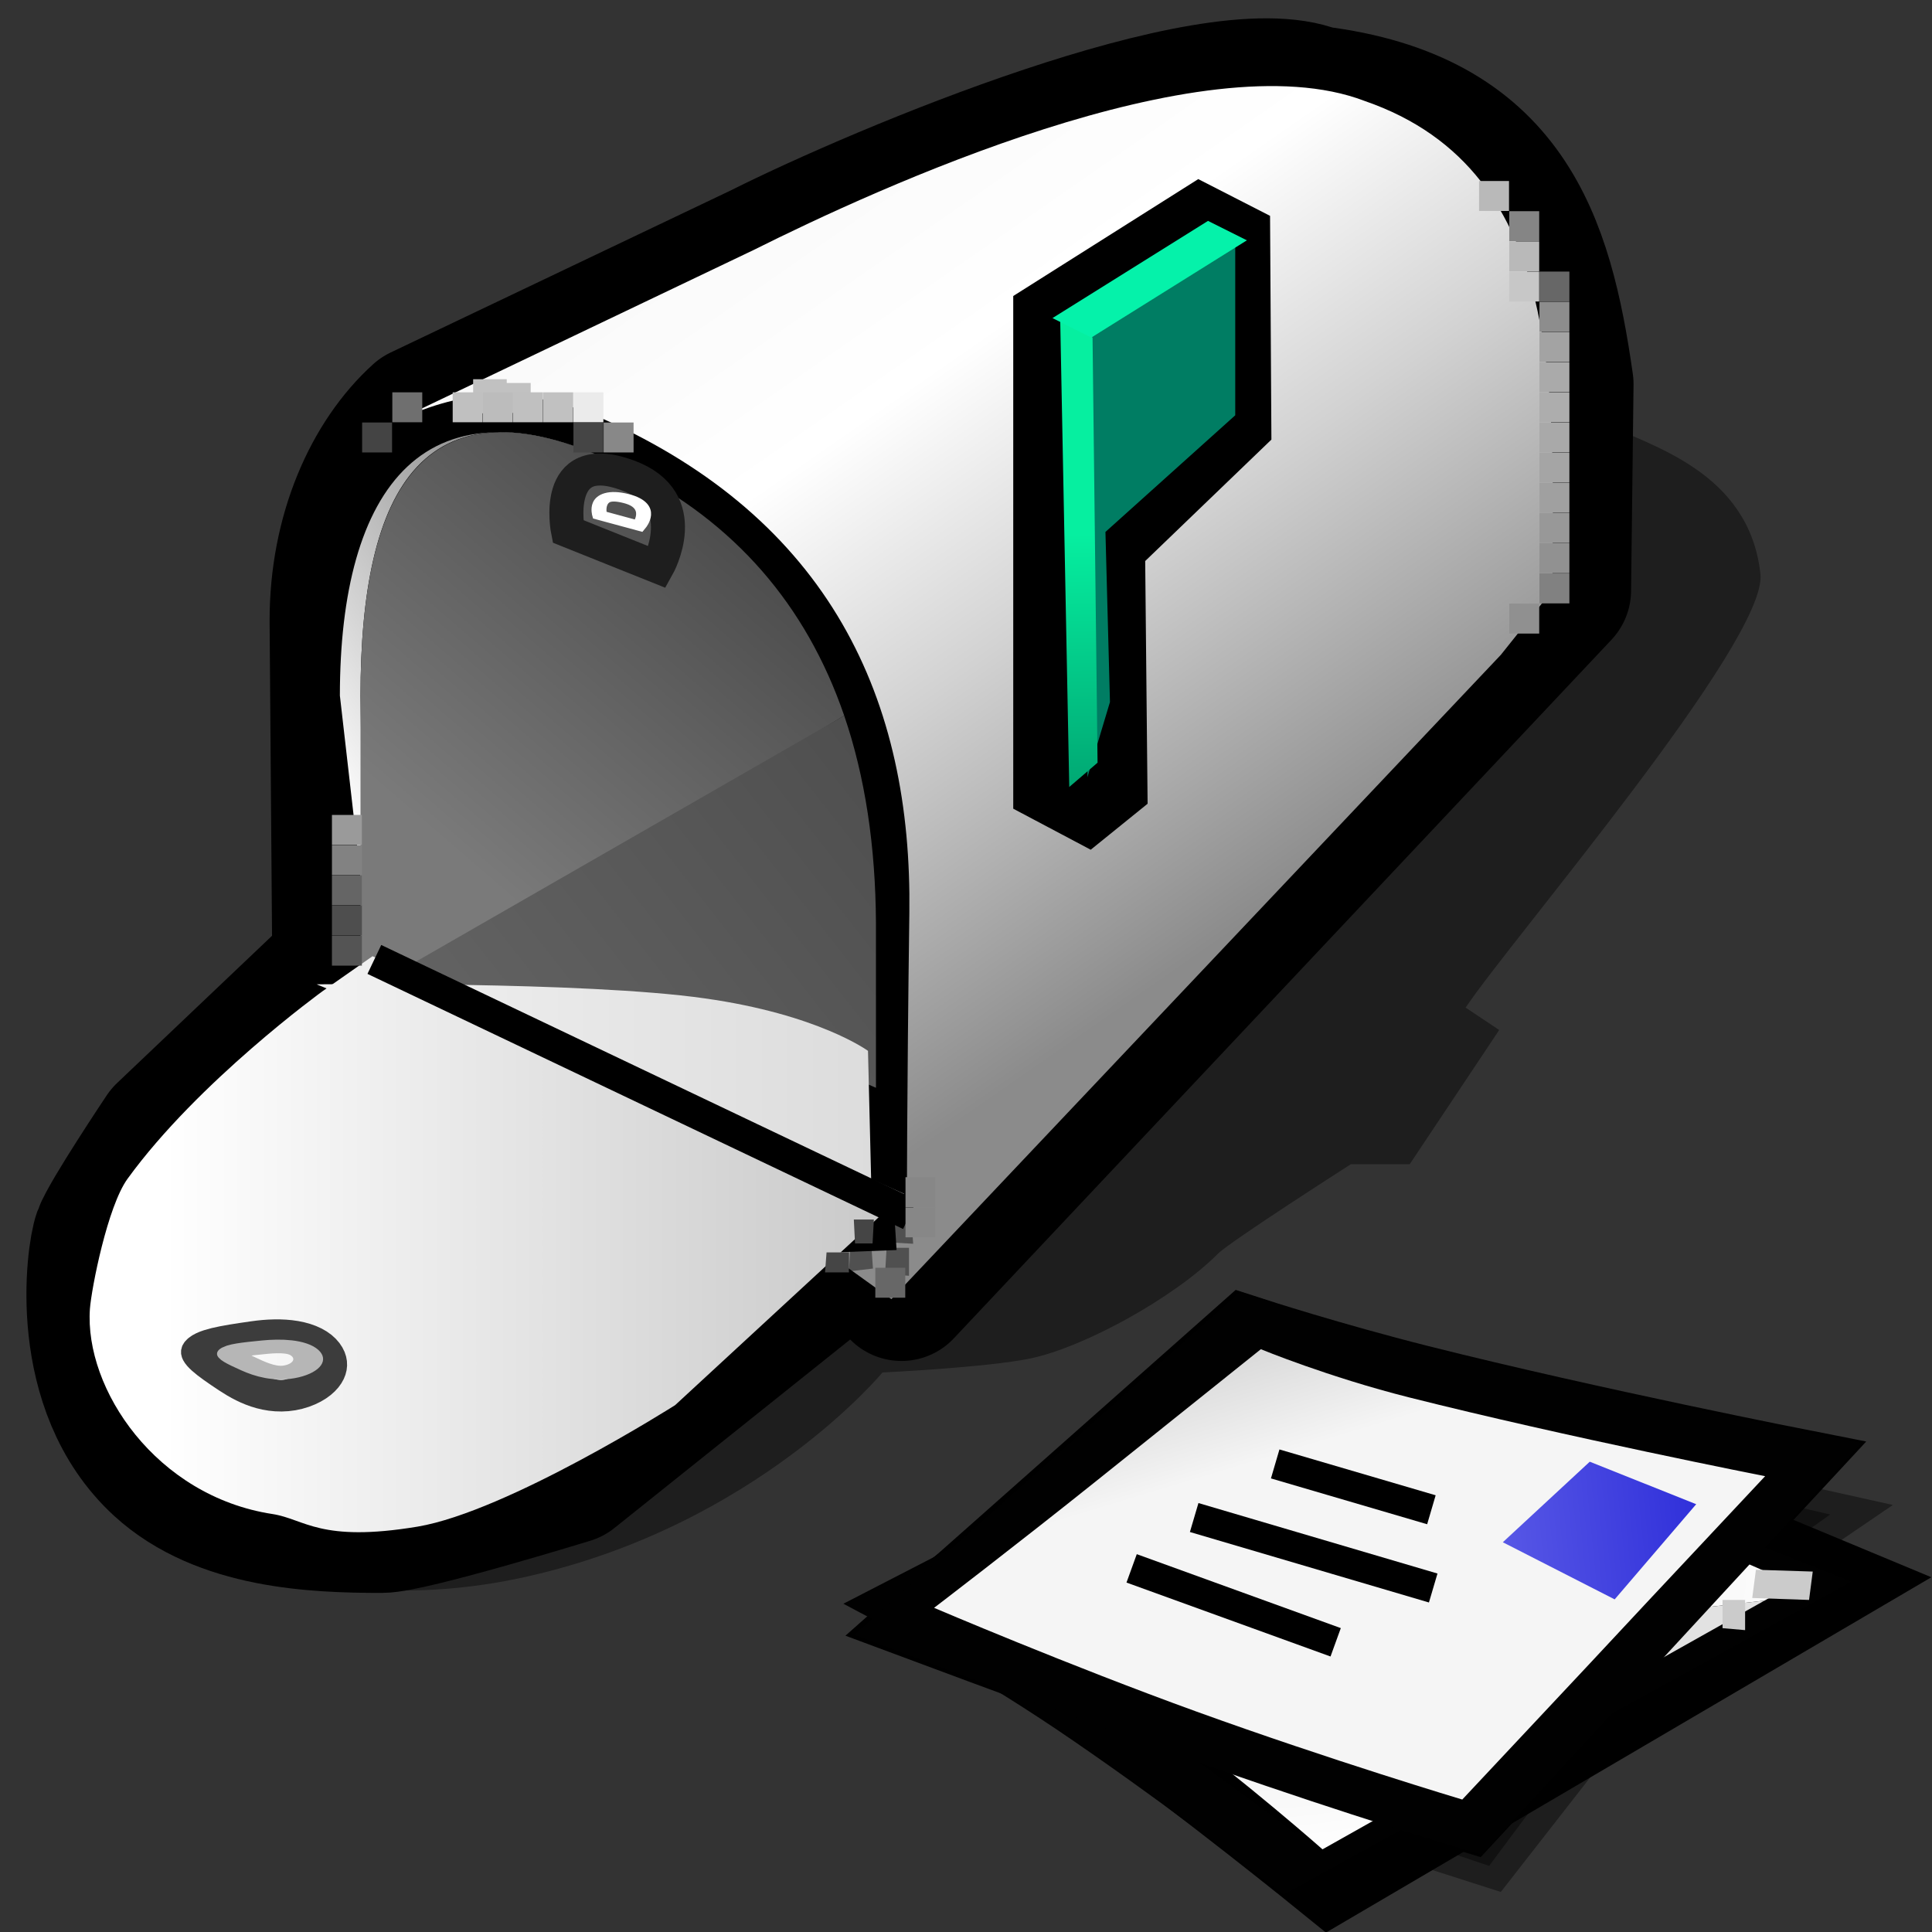 <?xml version="1.0" encoding="UTF-8" standalone="yes"?>
<svg version="1.1" width="64" height="64" color-interpolation="linearRGB"
     xmlns:svg="http://www.w3.org/2000/svg" xmlns="http://www.w3.org/2000/svg">
 <rect width="100%" height="100%" fill="#333333" stroke="none"/>
 <g>
  <path style="fill:#000000; fill-opacity:0.416"
        d="M19.56 64.43C29.81 62.12 35.43 55.31 35.43 55.31C35.43 55.31 40.1 55.09 42.06 54.68C44.43 54.18 48.43 52 50.43 50C50.96 49.46 56.37 46 56.37 46H59L63 40L61.5 39C63.5 36 75 22.6 74.68 19.62C74.18 15 69.68 13.87 67.68 12.87C67.68 12.87 36.56 46.1 25.68 58.62C23.91 60.67 8.57 59.66 2.56 60.62C0.71 60.91 8.21 66.99 19.56 64.43z"
        transform="matrix(0.741,0,0,0.741,2.979,4.48)"
  />
  <path style="fill:none; stroke:#000000; stroke-width:7; stroke-linejoin:round"
        d="M69.25 20.87L69.37 10.87C68.37 3.87 66.56 -1.87 57.43 -3C52.43 -5 36.56 1.62 30.56 4.62L14 12.5C11.75 14.53 10.11 18.11 10.12 22.37L10.25 39.12L1.62 47.31C1.62 47.31 -1.06 51.31 -1.37 52.18C-1.7 53.1 -2.6 59.49 1.43 63.18C4.31 65.81 8.81 66 12.06 66C13.43 66 21.18 63.62 21.18 63.62L39.18 49.25L37.31 54.75L69.25 20.87z"
        transform="matrix(0.682,0,0,0.683,4.416,5.299)"
  />
  <linearGradient id="gradient0" gradientUnits="userSpaceOnUse" x1="88.51" y1="-66.76" x2="125.88" y2="-12.97">
   <stop offset="0.001" stop-color="#f0f0f0"/>
   <stop offset="0.532" stop-color="#ffffff"/>
   <stop offset="0.727" stop-color="#d2d2d2"/>
   <stop offset="1" stop-color="#8b8b8b"/>
  </linearGradient>
  <path style="fill:url(#gradient0)"
        d="M66.31 24L68.81 20.87C68.81 11.87 69.68 0.56 59.68 -2.87C51.81 -5.87 36.06 1.37 30.06 4.37L13.56 12.25L36 37L37 52.87L33.62 53L36.75 55.25L66.31 24z"
        transform="matrix(0.683,0,0,0.683,4.429,5.299)"
  />
  <path style="fill:none; stroke:#000000; stroke-width:5"
        d="M35 51C35 51 35 45.37 35.12 36.5C35.25 26.87 31.62 19.29 21.81 14.87C16.81 12.62 14.56 15 13 15"
        transform="matrix(0.683,0,0,0.683,4.429,5.299)"
  />
  <linearGradient id="gradient1" gradientUnits="userSpaceOnUse" x1="-9.25" y1="2.93" x2="8.06" y2="-8.88">
   <stop offset="0" stop-color="#fdfdfd"/>
   <stop offset="1" stop-color="#6b6b6b"/>
  </linearGradient>
  <path style="fill:url(#gradient1)"
        d="M24 15C14.05 10.01 10 16 10 25.98L11.12 35.75L11 26C11 16 14 10 24 15H24H24z"
        transform="matrix(0.683,0,0,0.683,4.429,5.299)"
  />
  <linearGradient id="gradient2" gradientUnits="userSpaceOnUse" x1="66.96" y1="38.95" x2="47.68" y2="61.3">
   <stop offset="0" stop-color="#414141"/>
   <stop offset="0.184" stop-color="#454545"/>
   <stop offset="1" stop-color="#7a7a7a"/>
  </linearGradient>
  <path style="fill:url(#gradient2)"
        d="M24 15C14.05 10.01 11 16 11 25.98L11 41L34.46 26.95C32.62 21.59 29.14 17.56 24 15H24z"
        transform="matrix(0.683,0,0,0.683,4.429,5.299)"
  />
  <linearGradient id="gradient3" gradientUnits="userSpaceOnUse" x1="3.3" y1="28.06" x2="29.74" y2="7.36">
   <stop offset="0" stop-color="#636363"/>
   <stop offset="1" stop-color="#484848"/>
  </linearGradient>
  <path style="fill:url(#gradient3)"
        d="M12 42C12 42 27 41 36 45V37C35.98 33.26 35.47 29.9 34.46 26.95L10 41L12 42z"
        transform="matrix(0.683,0,0,0.683,4.429,5.299)"
  />
  <linearGradient id="gradient4" gradientUnits="userSpaceOnUse" x1="-64" y1="-64" x2="64" y2="-64">
   <stop offset="0.503" stop-color="#ffffff"/>
   <stop offset="0.948" stop-color="#bbbbbb"/>
  </linearGradient>
  <path style="fill:url(#gradient4)"
        d="M11.31 33L29.56 41.12L29.43 35.37C29.43 35.37 27.8 34.07 24.06 33.5C20.12 32.89 11.31 33 11.31 33z"
        transform="matrix(1.008,0,0,0.93,-0.912,1.917)"
  />
  <linearGradient id="gradient5" gradientUnits="userSpaceOnUse" x1="-64" y1="-64" x2="64" y2="-64">
   <stop offset="0.503" stop-color="#ffffff"/>
   <stop offset="0.856" stop-color="#bbbbbb"/>
  </linearGradient>
  <path style="fill:url(#gradient5)"
        d="M37.37 51.62L25.93 62.18C25.93 62.18 17.57 67.49 13.06 68.25C8.18 69.06 7.43 67.87 5.81 67.62C0 66.73 -3.59 61.37 -3.31 57.37C-3.23 56.33 -2.43 52.25 -1.43 50.87C2.1 46 8.31 41.5 8.31 41.5L10.81 39.75L37.37 51.62z"
        transform="matrix(0.663,0,0,0.663,5.173,5.322)"
  />
  <path style="fill:#000000; fill-opacity:0.416"
        d="M27 62L29 64L32.12 60.82L37 64L47.31 49L62.43 42.12L59 40L61 42L36 54L27 62z
           M58 39L62 36L58 34L55 37L58 39z"
        transform="matrix(0.571,-0.067,0.046,0.398,25.646,39.68)"
  />
  <path style="fill:none; stroke:#000000; stroke-width:5"
        d="M6.24 35C6.24 35 11.31 40.25 16.31 46.75C21.31 53.25 27.43 62.25 27.43 62.25L59.43 42.06L32 20L6.24 35z"
        transform="matrix(0.571,-0.067,0.046,0.398,25.646,39.68)"
  />
  <path style="fill:#000000"
        d="M6.24 35C6.24 35 11.87 41 16.87 47.5C21.87 54 26.24 60.74 26.24 60.74L50.03 47.07L46 47L49 43L57.04 43.05L59.11 41.87L32 20L6.24 35z"
        transform="matrix(0.571,-0.067,0.046,0.398,25.646,39.68)"
  />
  <path style="fill:#000000; fill-opacity:0.416"
        d="M50.03 47.07L46 47L49 43L57.04 43.05L50.03 47.07z"
        transform="matrix(0.571,-0.067,0.046,0.398,25.646,39.68)"
  />
  <path style="fill:none; stroke:#000000; stroke-width:5"
        d="M3.56 36C3.56 36 10.95 41.26 19 46.87C27.44 52.75 35.74 57.74 35.74 57.74L58.11 31.37C58.11 31.37 45.44 25.7 35.37 20.37C30.18 17.62 25.68 14.75 25.68 14.75L3.56 36z"
        transform="matrix(0.545,-0.066,0.044,0.395,26.599,39.828)"
  />
  <path style="fill:#000000"
        d="M2.56 34.56C2.56 34.56 10.95 41.26 19 46.87C27.44 52.75 35.74 57.74 35.74 57.74L44.86 47L49.73 41.24L58.11 31.37C58.11 31.37 45.44 25.7 35.37 20.37C30.18 17.62 26 14.37 26 14.37C26 14.37 20.17 19.45 14.32 24.56C8.39 29.73 2.56 34.56 2.56 34.56z"
        transform="matrix(0.571,-0.067,0.046,0.398,25.646,39.68)"
  />
  <path style="fill:#010101; fill-opacity:0.427"
        d="M27 62L29 64L32.12 60.82L37 64L47.31 49L62.43 42.12L59 40L61 42L36 54L27 62z
           M58 39L62 36L58 34L55 37L58 39z"
        transform="matrix(0.5,-0.059,0.043,0.363,28.078,40.761)"
  />
  <path style="fill:none; stroke:#010101; stroke-width:4"
        d="M6.24 35C6.24 35 11.31 40.25 16.31 46.75C21.31 53.25 27.43 62.25 27.43 62.25L59.43 42.06L32 20L6.24 35z"
        transform="matrix(0.552,-0.059,0.047,0.363,24.642,40.761)"
  />
  <radialGradient id="gradient6" gradientUnits="userSpaceOnUse" cx="0" cy="0" r="64" gradientTransform="matrix(0.571,0,0,0.333,26,40)">
   <stop offset="0.486" stop-color="#f2f2f2"/>
   <stop offset="1" stop-color="#ffffff"/>
  </radialGradient>
  <path style="fill:url(#gradient6)"
        d="M6.24 35C6.24 35 11.87 41 16.87 47.5C21.87 54 26.24 60.74 26.24 60.74L50.03 47.07L46 47L49 43L57.04 43.05L59.11 41.87L32 20L6.24 35z"
        transform="matrix(0.5,-0.059,0.043,0.363,28.078,40.761)"
  />
  <path style="fill:#e2e2e2"
        d="M50.03 47.07L46 47L49 43L57.04 43.05L50.03 47.07z"
        transform="matrix(0.5,-0.059,0.043,0.363,28.078,40.761)"
  />
  <path style="fill:none; stroke:#010101; stroke-width:8"
        d="M3.56 36C3.56 36 10.95 41.26 19 46.87C27.44 52.75 35.74 57.74 35.74 57.74L58.11 31.37C58.11 31.37 45.44 25.7 35.37 20.37C30.18 17.62 25.68 14.75 25.68 14.75L3.56 36z"
        transform="matrix(0.5,-0.059,0.043,0.363,28.078,40.761)"
  />
  <linearGradient id="gradient7" gradientUnits="userSpaceOnUse" x1="107.03" y1="-12.09" x2="118.33" y2="32.99">
   <stop offset="0" stop-color="#c9c9c9"/>
   <stop offset="0.337" stop-color="#f5f5f5"/>
  </linearGradient>
  <path style="fill:url(#gradient7)"
        d="M2.56 34.56C2.56 34.56 10.95 41.26 19 46.87C27.44 52.75 35.74 57.74 35.74 57.74L44.86 47L49.73 41.24L58.11 31.37C58.11 31.37 45.44 25.7 35.37 20.37C30.18 17.62 26 14.37 26 14.37C26 14.37 20.17 19.45 14.32 24.56C8.39 29.73 2.56 34.56 2.56 34.56z"
        transform="matrix(0.498,-0.058,0.042,0.357,28.216,41.072)"
  />
  <path style="fill:none; stroke:#000000; stroke-width:1"
        d="M25.31 46.75L8.81 38.31"
        transform="matrix(1.06,-0.03,0.03,1.06,1.913,-8.562)"
  />
  <linearGradient id="gradient8" gradientUnits="userSpaceOnUse" x1="-64" y1="-64" x2="64" y2="-64">
   <stop offset="0.781" stop-color="#acacff"/>
   <stop offset="1" stop-color="#0404cd"/>
  </linearGradient>
  <path style="fill:url(#gradient8)"
        d="M53.25 49.25L56.62 51L53.62 53.87L50.12 51.62L53.25 49.25z"
        transform="matrix(0.995,-0.099,0.099,0.995,-5.197,4.689)"
  />
  <path style="fill:none; stroke:#000000; stroke-width:1"
        d="M40.5 48.12L45.31 50.56"
        transform="matrix(0.983,-0.183,0.183,0.983,-6.375,8.604)"
  />
  <path style="fill:none; stroke:#000000; stroke-width:1"
        d="M38.68 49.93L46 53.75"
        transform="matrix(0.981,-0.193,0.193,0.981,-8.023,8.754)"
  />
  <path style="fill:none; stroke:#000000; stroke-width:1"
        d="M36.81 51.56L43.25 54.75"
        transform="matrix(0.994,-0.112,0.112,0.994,-4.877,4.826)"
  />
  <path style="fill:#c1c1c1"
        d="M19.18 12.06V13.93H20.93V12.06H19.18z"
        transform="matrix(0.53,0,0,0.53,6.487,6.295)"
  />
  <path style="fill:#c1c1c1"
        d="M19.18 12.06V13.93H20.93V12.06H19.18z"
        transform="matrix(0.636,0,0,0.604,3.475,5.278)"
  />
  <path style="fill:none; stroke:#1e1e1e; stroke-width:1"
        d="M20.43 18.5C20.43 18.5 19.93 15.87 22.18 16.75C24.17 17.52 23.06 19.62 23.06 19.62L20.43 18.5z"
        transform="matrix(1.127,0,0,1.061,-4.209,-2.027)"
  />
  <path style="fill:none; stroke:#ffffff; stroke-width:1"
        d="M20.43 18.5C20.43 18.5 19.93 15.87 22.18 16.75C24.17 17.52 23.06 19.62 23.06 19.62L20.43 18.5z"
        transform="matrix(0.495,0,0,0.315,9.753,11.237)"
  />
  <path style="fill:none; stroke:#3c3c3c; stroke-width:16"
        d="M32 16C10.56 10.06 9.06 11.18 16 32C18.79 40.38 23.16 48 32 48C40.83 48 48 40.83 48 32C48 23.16 40.51 18.35 32 16z"
        transform="matrix(0.086,-0.03,0.044,0.058,5.02,44.313)"
  />
  <path style="fill:none; stroke:#b6b6b6; stroke-width:16"
        d="M32 16C10.56 10.06 9.06 11.18 16 32C18.79 40.38 23.16 48 32 48C40.83 48 48 40.83 48 32C48 23.16 40.51 18.35 32 16z"
        transform="matrix(0.055,-0.013,0.028,0.025,6.566,44.642)"
  />
  <path style="fill:#454545"
        d="M32.12 39H33.87V40.87H32L32.12 39z"
        transform="matrix(0.424,0,0,0.354,13.762,27.681)"
  />
  <path style="fill:#454545"
        d="M31 38L31.12 39.87H32.87L33 38H31z"
        transform="matrix(0.332,0,0,0.424,17.992,24.286)"
  />
  <path style="fill:#010101; fill-opacity:0.423"
        d="M32 39H33.87L34 41L31.87 40.87L32 39z"
        transform="matrix(0.499,0,0,0.464,13.284,22.177)"
  />
  <path style="fill:#010101; fill-opacity:0.423"
        d="M31 40H32.87L33 41.87L30.87 42.12L31 40z"
        transform="matrix(0.374,0,0,0.374,16.576,26.363)"
  />
  <path style="fill:#cbcbcb"
        d="M58.06 51L57.93 52.87L59.93 53L60.06 51.12"
        transform="matrix(0.941,0,0,0.5,3.533,26.5)"
  />
  <path style="fill:#cbcbcb"
        d="M57.06 52V53.87L58.93 54V52H57.06z"
        transform="matrix(0.4,0,0,0.5,34.237,27)"
  />
  <path style="fill:#010101; fill-opacity:0.423"
        d="M32.12 39L32 40.75L33.87 40.87V39H32.12z"
        transform="matrix(0.424,0,0,0.495,15.751,22.031)"
  />
  <path style="fill:none; stroke:#000000; stroke-width:4"
        d="M44 7V31L46 32L47.31 31L47.18 18.62L54.06 12.37L54 3L52.18 2.12L44 7z"
        transform="matrix(0.608,0,0,0.644,8.029,6.029)"
  />
  <radialGradient id="gradient9" gradientUnits="userSpaceOnUse" cx="0" cy="0" r="64">
   <stop offset="1" stop-color="#007d63"/>
   <stop offset="0.71" stop-color="#18c37d"/>
  </radialGradient>
  <path style="fill:url(#gradient9)"
        d="M45.93 17.75L46 8L54 3V12L46.81 18L47.06 26.75L45.81 30.62L45.93 17.75z"
        transform="matrix(0.598,0,0,0.644,8.627,6.029)"
  />
  <linearGradient id="gradient10" gradientUnits="userSpaceOnUse" x1="75.17" y1="4.07" x2="75.55" y2="32.1">
   <stop offset="0.486" stop-color="#06efa0"/>
   <stop offset="1" stop-color="#00a06e"/>
  </linearGradient>
  <path style="fill:url(#gradient10)"
        d="M44.56 31.12L44 7L46 8L46.31 29.87L44.56 31.12z"
        transform="matrix(0.536,0,0,0.644,11.536,6.029)"
  />
  <path style="fill:#05f2aa"
        d="M44 7L46 8L54 3L52 2L44 7z"
        transform="matrix(0.644,0,0,0.644,6.529,6.029)"
  />
  <path style="fill:#656565"
        d="M16 16V48H48V16H16z"
        transform="matrix(0.031,0,0,0.031,10.5,28.5)"
  />
  <path style="fill:#4e4e4e"
        d="M16 16V48H48V16H16z"
        transform="matrix(0.031,0,0,0.031,10.5,29.5)"
  />
  <path style="fill:#545454"
        d="M16 16V48H48V16H16z"
        transform="matrix(0.031,0,0,0.031,10.5,30.5)"
  />
  <path style="fill:#828282"
        d="M16 16V48H48V16H16z"
        transform="matrix(0.031,0,0,0.031,10.5,27.5)"
  />
  <path style="fill:#9a9a9a"
        d="M16 16V48H48V16H16z"
        transform="matrix(0.031,0,0,0.031,10.5,26.5)"
  />
  <path style="fill:#818181"
        d="M16 16V48H48V16H16z"
        transform="matrix(0.031,0,0,0.031,50.5,18.5)"
  />
  <path style="fill:#919191"
        d="M16 16V48H48V16H16z"
        transform="matrix(0.031,0,0,0.031,50.5,17.5)"
  />
  <path style="fill:#989898"
        d="M16 16V48H48V16H16z"
        transform="matrix(0.031,0,0,0.031,50.5,16.5)"
  />
  <path style="fill:#a0a0a0"
        d="M16 16V48H48V16H16z"
        transform="matrix(0.031,0,0,0.031,50.5,15.5)"
  />
  <path style="fill:#a5a5a5"
        d="M16 16V48H48V16H16z"
        transform="matrix(0.031,0,0,0.031,50.5,14.5)"
  />
  <path style="fill:#a9a9a9"
        d="M16 16V48H48V16H16z"
        transform="matrix(0.031,0,0,0.031,50.5,13.5)"
  />
  <path style="fill:#adadad"
        d="M16 16V48H48V16H16z"
        transform="matrix(0.031,0,0,0.031,50.5,12.5)"
  />
  <path style="fill:#aaaaaa"
        d="M16 16V48H48V16H16z"
        transform="matrix(0.031,0,0,0.031,50.5,11.5)"
  />
  <path style="fill:#8d8d8d"
        d="M16 16V48H48V16H16z"
        transform="matrix(0.031,0,0,0.031,50.5,9.5)"
  />
  <path style="fill:#a3a3a3"
        d="M16 16V48H48V16H16z"
        transform="matrix(0.031,0,0,0.031,50.5,10.5)"
  />
  <path style="fill:#909090"
        d="M16 16V48H48V16H16z"
        transform="matrix(0.031,0,0,0.031,49.5,19.5)"
  />
  <path style="fill:#b9b9b9"
        d="M16 16V48H48V16H16z"
        transform="matrix(0.031,0,0,0.031,48.5,5.5)"
  />
  <path style="fill:#b9b9b9"
        d="M16 16V48H48V16H16z"
        transform="matrix(0.031,0,0,0.031,49.5,7.5)"
  />
  <path style="fill:#676767"
        d="M16 16V48H48V16H16z"
        transform="matrix(0.031,0,0,0.031,50.5,8.5)"
  />
  <path style="fill:#858585"
        d="M16 16V48H48V16H16z"
        transform="matrix(0.031,0,0,0.031,49.5,6.5)"
  />
  <path style="fill:#c7c7c7"
        d="M16 16V48H48V16H16z"
        transform="matrix(0.031,0,0,0.031,49.5,8.5)"
  />
  <path style="fill:#c1c1c1"
        d="M16 16V48H48V16H16z"
        transform="matrix(0.031,0,0,0.031,17.5,12.5)"
  />
  <path style="fill:#c0c0c0"
        d="M16 16V48H48V16H16z"
        transform="matrix(0.031,0,0,0.031,16.5,12.5)"
  />
  <path style="fill:#bcbcbc"
        d="M16 16V48H48V16H16z"
        transform="matrix(0.031,0,0,0.031,15.5,12.5)"
  />
  <path style="fill:#c0c0c0"
        d="M16 16V48H48V16H16z"
        transform="matrix(0.031,0,0,0.031,14.5,12.5)"
  />
  <path style="fill:#454545"
        d="M16 16V48H48V16H16z"
        transform="matrix(0.031,0,0,0.031,18.5,13.5)"
  />
  <path style="fill:#888888"
        d="M16 16V48H48V16H16z"
        transform="matrix(0.031,0,0,0.031,19.5,13.5)"
  />
  <path style="fill:#ebebeb"
        d="M16 16V48H48V16H16z"
        transform="matrix(0.031,0,0,0.031,18.5,12.5)"
  />
  <path style="fill:#6f6f6f"
        d="M16 16V48H48V16H16z"
        transform="matrix(0.031,0,0,0.031,12.5,12.5)"
  />
  <path style="fill:#444444"
        d="M16 16V48H48V16H16z"
        transform="matrix(0.031,0,0,0.031,11.5,13.5)"
  />
  <path style="fill:#676767"
        d="M16 16V48H48V16H16z"
        transform="matrix(0.031,0,0,0.031,28.5,41.5)"
  />
  <path style="fill:#878787"
        d="M16 16V48H48V16H16z"
        transform="matrix(0.031,0,0,0.031,29.5,38.5)"
  />
  <path style="fill:#878787"
        d="M16 16V48H48V16H16z"
        transform="matrix(0.031,0,0,0.031,29.5,39.5)"
  />
 </g>
</svg>
